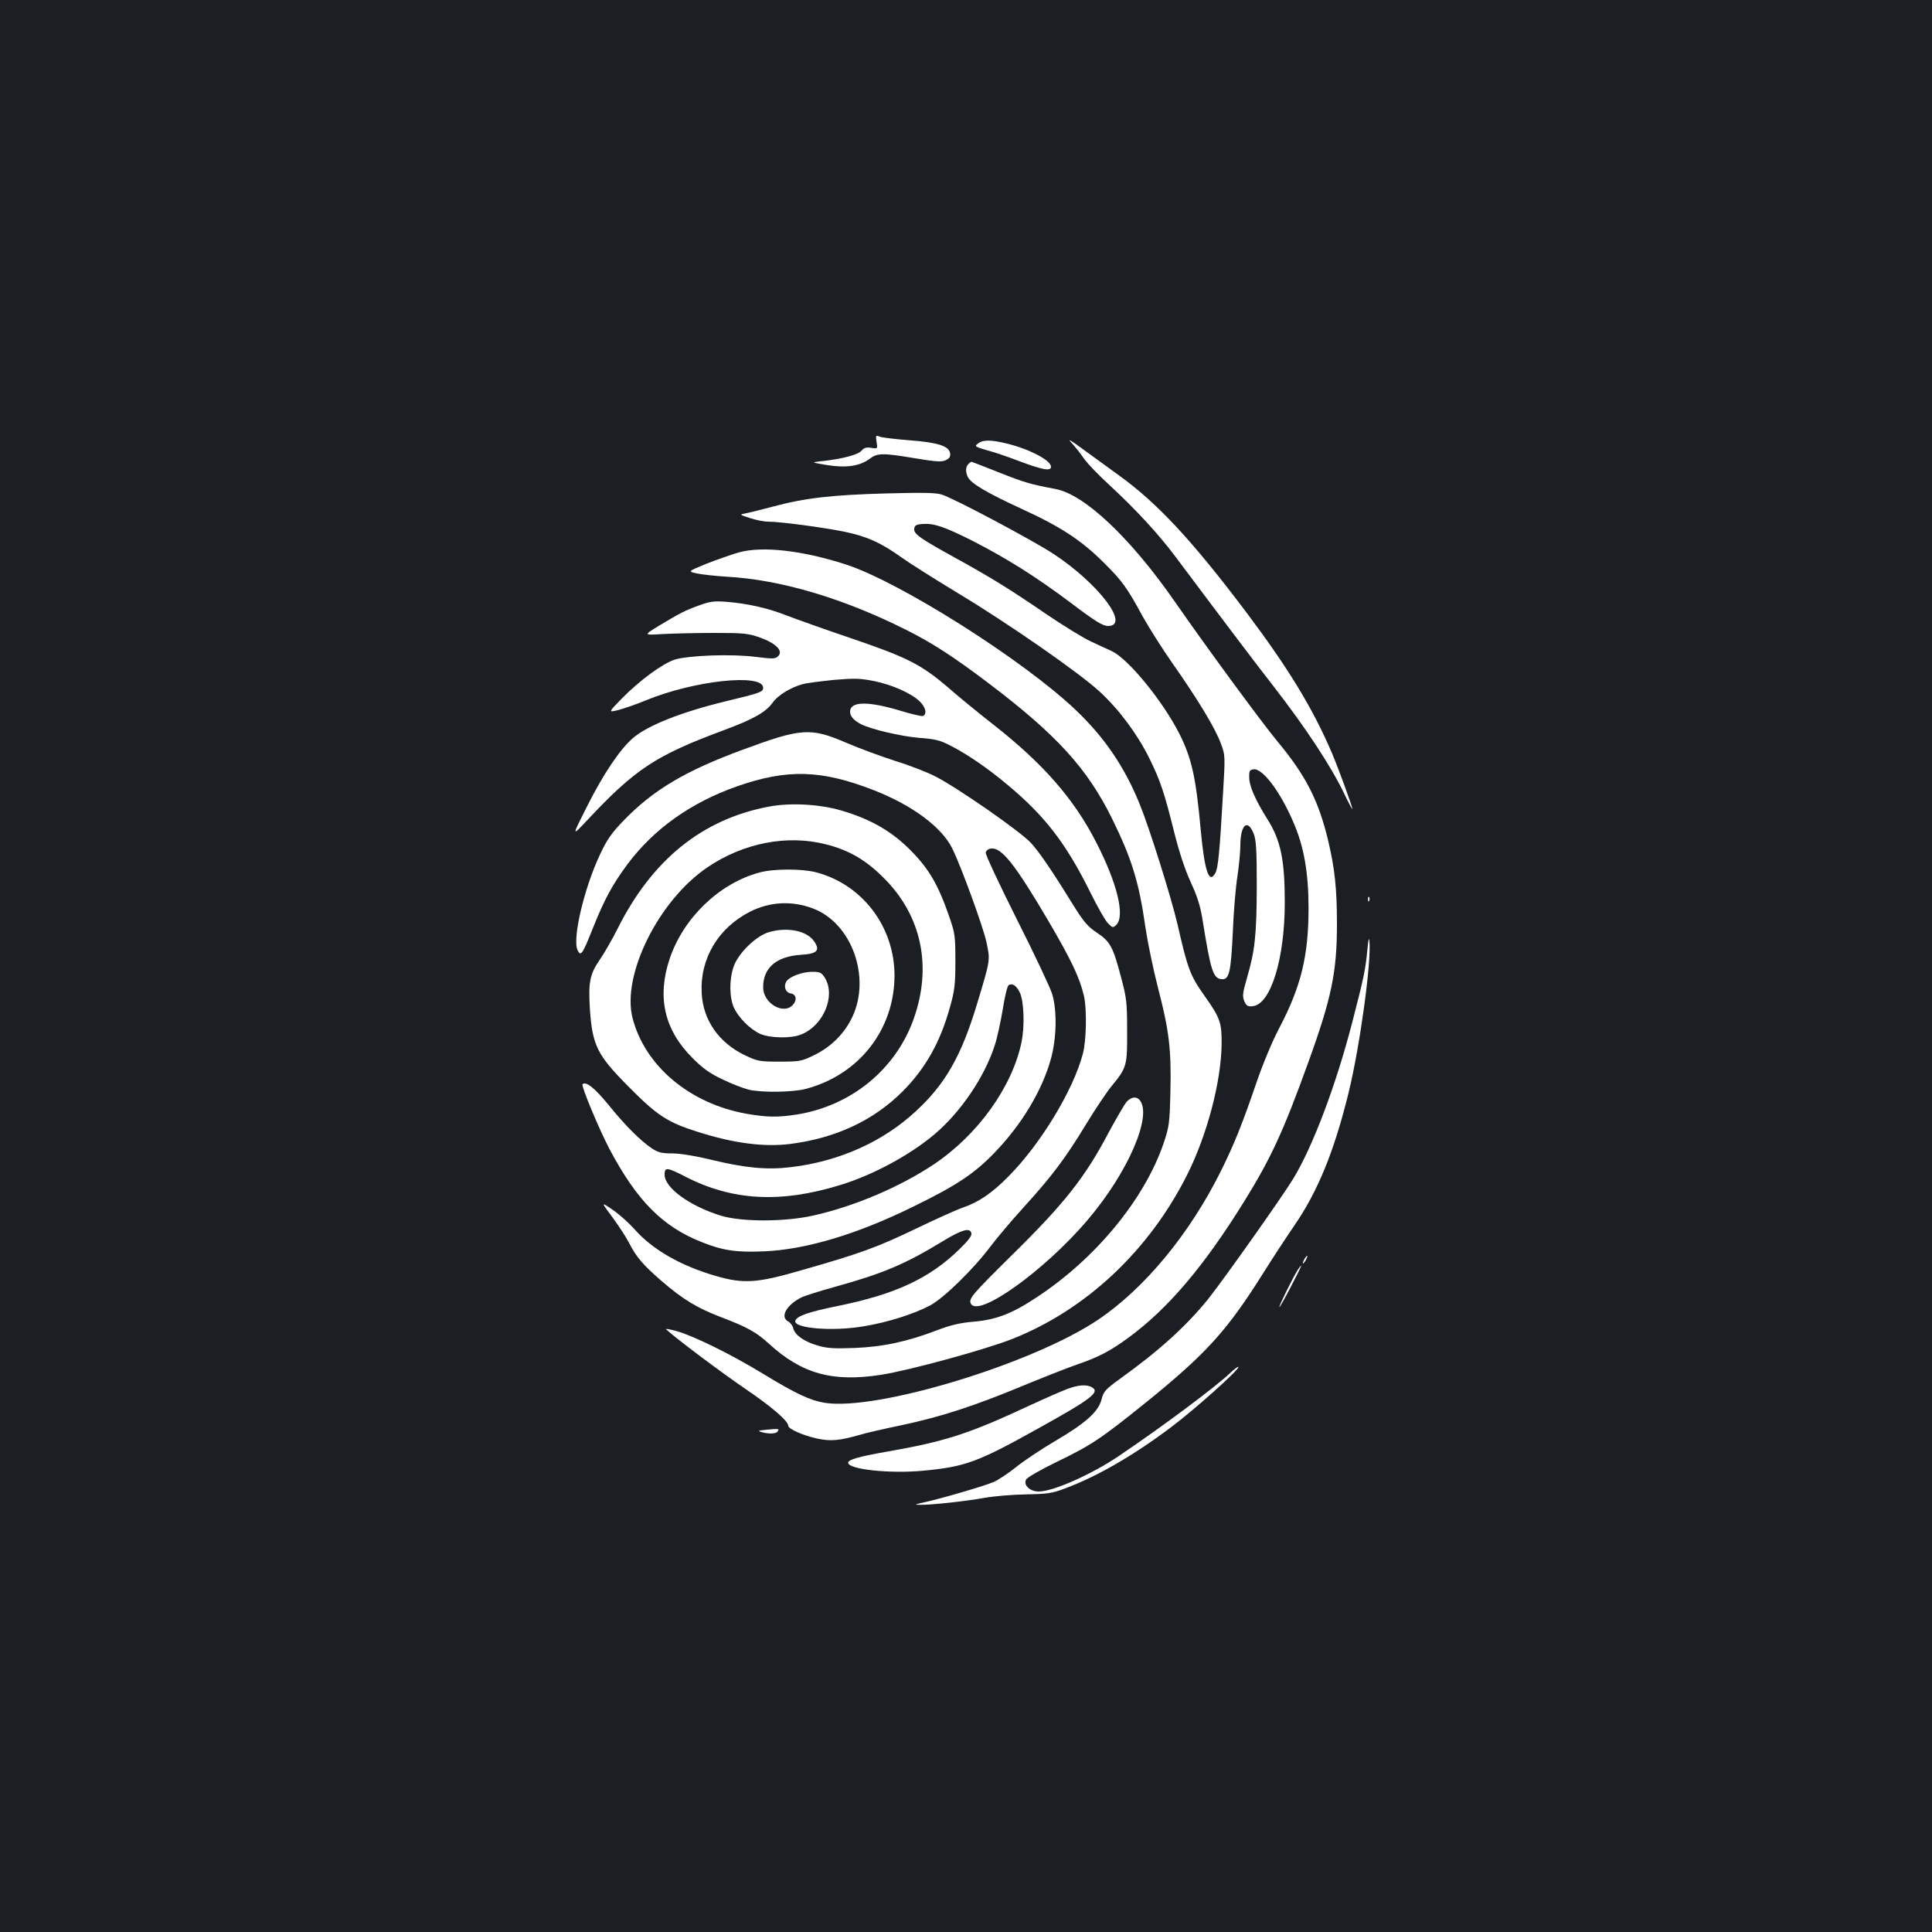<?xml version="1.0" standalone="no"?>
<!DOCTYPE svg PUBLIC "-//W3C//DTD SVG 20010904//EN"
 "http://www.w3.org/TR/2001/REC-SVG-20010904/DTD/svg10.dtd">
<svg version="1.0" xmlns="http://www.w3.org/2000/svg"
 width="1000pt" height="1000pt" viewBox="0 0 1000 1000"
 preserveAspectRatio="xMidYMid meet">
<rect width="100%" height="100%" fill="#1b1f23"/>
<g transform="translate(0,1000) scale(0.1,-0.1)"
fill="#ffffff" stroke="none">
<path d="M4537 7713 c6 -36 6 -36 -28 -31 -25 4 -37 0 -49 -14 -17 -21 -94
-42 -198 -54 -67 -7 -67 -7 18 -21 100 -16 169 -6 221 32 41 31 68 31 235 3
109 -18 137 -20 159 -10 19 9 25 18 23 35 -5 38 -63 57 -210 68 -73 6 -143 14
-155 19 -20 8 -21 7 -16 -27z"/>
<path d="M5546 7708 c17 -18 45 -53 62 -78 16 -25 79 -90 139 -145 131 -121
251 -251 336 -365 284 -379 403 -536 507 -670 166 -213 305 -424 371 -565 21
-44 39 -77 39 -73 0 13 -70 205 -105 288 -99 232 -225 439 -442 728 -282 374
-461 567 -662 712 -57 41 -143 104 -190 138 -61 45 -77 54 -55 30z"/>
<path d="M5064 7706 c-18 -14 -18 -15 7 -25 15 -5 45 -14 67 -20 22 -6 88 -29
146 -51 113 -42 156 -50 156 -26 0 34 -115 93 -232 121 -79 19 -119 19 -144 1z"/>
<path d="M5012 7598 c-15 -15 -15 -43 -2 -68 18 -34 99 -81 274 -162 204 -93
311 -163 427 -278 97 -96 123 -132 202 -278 31 -56 102 -169 159 -250 129
-184 218 -331 247 -410 23 -61 23 -63 11 -264 -17 -298 -25 -380 -39 -406 -33
-61 -56 8 -76 222 -25 274 -47 371 -110 497 -85 168 -261 384 -347 427 -24 11
-73 34 -110 51 -36 16 -142 81 -235 144 -188 129 -291 192 -473 292 -176 97
-212 122 -208 148 2 18 11 23 46 25 56 4 112 -15 253 -86 178 -91 328 -185
507 -319 132 -100 170 -123 197 -123 117 0 -47 218 -282 373 -105 69 -512 286
-578 307 -30 10 -97 11 -290 6 -281 -8 -416 -23 -584 -68 -64 -17 -129 -33
-146 -36 -28 -5 -27 -6 25 -23 30 -10 73 -19 95 -19 63 0 279 -29 390 -51 119
-24 193 -57 298 -132 43 -31 176 -115 295 -187 261 -157 628 -412 734 -510
101 -93 195 -220 257 -345 58 -118 77 -176 130 -388 26 -103 56 -192 85 -255
34 -74 49 -121 61 -197 41 -256 54 -298 96 -303 41 -5 50 31 60 243 4 105 15
235 24 290 8 55 15 126 15 157 0 109 37 143 69 63 13 -33 16 -83 16 -275 -1
-251 -9 -329 -51 -473 -22 -76 -24 -92 -14 -118 11 -25 18 -30 44 -27 93 9
166 245 166 537 0 220 -21 322 -90 431 -62 99 -94 171 -94 215 -1 35 2 40 22
43 47 7 139 -116 207 -275 54 -124 78 -260 78 -443 0 -249 -39 -407 -153 -624
-33 -62 -84 -184 -115 -275 -77 -225 -118 -326 -186 -463 -162 -325 -393 -605
-634 -768 -337 -228 -1146 -474 -1416 -431 -77 13 -148 46 -319 150 -163 100
-359 196 -447 221 -36 10 -61 14 -56 10 58 -53 291 -227 410 -308 138 -94 223
-167 223 -192 0 -16 79 -51 150 -66 71 -15 113 -11 223 20 28 9 126 31 217 50
202 43 376 100 619 201 102 42 230 93 285 112 112 38 174 71 268 140 205 151
389 368 597 703 139 224 203 362 334 725 119 329 147 464 147 710 0 185 -11
288 -45 432 -50 210 -116 339 -265 518 -81 98 -364 483 -525 715 -232 335
-471 561 -622 589 -132 25 -162 34 -293 86 -76 30 -140 55 -142 55 -2 0 -9 -5
-16 -12z"/>
<path d="M3825 7141 c-39 -11 -115 -38 -169 -59 -97 -40 -97 -40 -49 -50 26
-6 96 -13 154 -17 278 -15 602 -111 929 -275 136 -68 248 -141 425 -275 353
-267 511 -440 640 -700 103 -210 140 -328 174 -567 11 -74 40 -215 65 -312 58
-222 69 -320 64 -538 -4 -164 -6 -178 -36 -268 -100 -290 -354 -598 -661 -798
-124 -82 -206 -113 -321 -123 -71 -6 -118 -17 -189 -44 -154 -59 -279 -86
-427 -92 -105 -4 -142 -2 -190 12 -70 20 -119 54 -128 89 -3 14 -15 30 -26 36
-44 23 -10 85 67 124 18 9 97 34 177 56 245 68 360 116 555 235 100 61 143 73
149 41 3 -12 -17 -38 -60 -80 -156 -153 -333 -235 -633 -296 -148 -30 -209
-51 -218 -75 -16 -40 189 -58 353 -30 123 20 259 63 344 108 70 37 225 188
314 307 31 41 109 134 174 205 145 160 212 249 322 430 47 77 106 165 131 195
77 94 80 104 79 285 0 145 -3 171 -31 275 -42 160 -57 187 -125 232 -44 29
-67 55 -110 123 -121 196 -187 293 -231 341 -53 59 -384 289 -497 346 -41 21
-133 57 -205 79 -71 23 -187 65 -256 95 -184 79 -231 76 -536 -37 -294 -108
-463 -208 -616 -367 -62 -64 -86 -99 -121 -174 -82 -173 -144 -435 -117 -495
17 -36 25 -25 81 116 58 145 100 223 178 328 137 183 328 319 567 403 260 91
437 86 710 -21 195 -76 349 -190 403 -299 46 -92 161 -408 178 -487 20 -95 21
-88 -50 -323 -81 -267 -163 -411 -316 -552 -169 -157 -395 -259 -645 -289
-122 -15 -233 -5 -405 36 -89 22 -170 35 -211 35 -55 0 -73 5 -105 26 -58 39
-137 117 -225 226 -71 87 -117 123 -134 106 -8 -8 85 -231 140 -336 141 -266
274 -401 477 -481 109 -44 181 -54 321 -48 219 9 486 89 781 235 215 105 310
168 412 274 142 146 249 325 294 489 29 107 32 247 6 334 -10 33 -92 207 -183
387 -90 180 -163 335 -161 345 2 10 13 19 26 21 55 8 124 -78 301 -379 118
-202 160 -291 182 -386 15 -69 12 -229 -6 -297 -50 -190 -221 -471 -388 -638
-83 -84 -153 -131 -232 -158 -33 -11 -143 -61 -245 -110 -198 -95 -284 -127
-589 -214 -233 -68 -303 -72 -447 -30 -180 52 -329 137 -421 243 -29 32 -79
77 -113 100 -60 41 -60 41 1 -41 33 -45 72 -105 86 -133 37 -72 71 -112 168
-196 109 -94 181 -138 303 -185 142 -54 186 -79 252 -139 170 -156 330 -200
580 -161 147 23 538 130 678 185 383 151 710 458 907 851 103 205 176 483 178
675 1 112 -7 136 -88 250 -75 106 -87 138 -140 370 -33 141 -145 498 -196 623
-79 194 -182 345 -331 487 -272 259 -914 665 -1192 754 -227 73 -430 95 -551
62z m1452 -2275 c23 -44 28 -175 10 -262 -49 -232 -227 -479 -454 -631 -176
-117 -410 -217 -625 -265 -149 -33 -370 -33 -478 0 -162 51 -290 144 -290 212
0 40 11 39 107 -10 242 -125 492 -139 801 -44 168 51 360 154 489 263 135 114
259 296 312 461 12 36 30 119 41 184 10 66 24 123 31 127 19 11 38 -1 56 -35z"/>
<path d="M3620 6867 c-75 -27 -96 -38 -208 -105 -82 -50 -82 -50 15 -44 54 3
175 6 268 6 155 0 176 -2 239 -24 83 -30 121 -69 94 -96 -15 -15 -27 -15 -116
-4 -124 16 -346 8 -419 -14 -63 -20 -183 -108 -277 -204 -68 -70 -68 -70 -15
-57 30 8 94 30 142 50 250 103 607 141 607 65 0 -22 -16 -27 -194 -70 -231
-56 -407 -126 -482 -192 -66 -58 -151 -184 -234 -349 -81 -160 -81 -160 -3
-77 250 267 355 337 708 468 156 58 218 93 255 144 27 38 93 78 155 95 22 6
95 15 163 22 105 9 134 8 205 -6 94 -19 191 -62 236 -104 32 -30 41 -68 18
-77 -7 -2 -57 9 -112 26 -172 52 -265 51 -265 -4 0 -23 19 -45 56 -64 52 -27
207 -63 300 -71 86 -6 111 -13 165 -41 89 -46 194 -118 296 -204 191 -159 301
-302 425 -552 39 -79 81 -153 95 -165 22 -22 24 -22 41 -6 46 46 5 215 -104
427 -115 225 -275 408 -533 610 -74 58 -172 138 -219 179 -156 135 -221 167
-542 276 -118 40 -255 89 -305 108 -101 40 -204 63 -315 72 -64 5 -85 2 -140
-18z"/>
<path d="M3980 5825 c-346 -65 -606 -276 -785 -635 -26 -52 -67 -123 -91 -158
-51 -74 -59 -116 -51 -251 13 -193 37 -241 202 -407 146 -148 202 -184 355
-232 188 -60 344 -80 481 -63 234 30 430 121 580 271 119 119 196 256 246 437
24 85 28 116 28 238 0 132 -2 145 -33 234 -56 162 -105 246 -201 342 -99 99
-207 160 -357 204 -112 33 -265 41 -374 20z m294 -195 c120 -30 209 -82 301
-175 196 -195 251 -460 153 -732 -94 -261 -325 -448 -606 -492 -95 -15 -153
-14 -257 4 -294 52 -527 247 -591 496 -57 222 135 609 388 780 186 126 412
170 612 119z"/>
<path d="M3931 5484 c-208 -56 -394 -235 -465 -447 -66 -198 -28 -367 118
-513 55 -55 90 -80 156 -111 47 -23 107 -46 135 -53 68 -16 228 -14 296 4 276
73 458 307 459 586 0 253 -166 472 -406 535 -73 19 -221 19 -293 -1z m276
-186 c200 -74 302 -354 205 -561 -40 -85 -108 -154 -197 -198 -66 -32 -75 -34
-180 -34 -103 0 -114 2 -177 32 -136 64 -219 182 -226 322 -10 178 85 338 250
422 102 52 217 58 325 17z"/>
<path d="M3976 5174 c-66 -21 -156 -110 -179 -178 -23 -66 -22 -160 2 -212 24
-52 83 -111 135 -135 52 -23 162 -25 214 -3 115 47 178 199 122 292 -18 28
-25 32 -65 32 -54 0 -122 -26 -136 -52 -14 -26 -2 -56 24 -60 28 -4 34 -34 11
-59 -49 -54 -154 8 -154 91 0 101 69 160 196 168 83 5 100 22 69 68 -37 57
-141 78 -239 48z"/>
<path d="M7081 5344 c0 -11 3 -14 6 -6 3 7 2 16 -1 19 -3 4 -6 -2 -5 -13z"/>
<path d="M7077 5080 c-9 -98 -18 -141 -80 -380 -83 -319 -202 -634 -302 -799
-57 -94 -362 -525 -441 -624 -112 -139 -254 -268 -456 -413 -76 -55 -86 -66
-96 -106 -16 -64 -80 -122 -236 -214 -72 -42 -165 -104 -206 -137 -41 -33 -93
-67 -115 -77 -48 -21 -271 -86 -357 -105 -53 -11 -57 -14 -27 -14 57 -1 234
18 334 36 50 9 146 17 215 18 109 2 134 5 200 30 168 62 358 172 553 319 121
91 347 293 347 310 0 5 -19 -8 -42 -30 -79 -75 -346 -274 -578 -431 -143 -96
-339 -183 -414 -183 -45 0 -80 33 -65 62 6 11 74 50 152 88 184 89 230 119
466 309 313 253 421 372 606 666 48 77 121 188 162 248 123 178 208 385 283
690 59 241 119 679 108 787 -2 22 -6 3 -11 -50z"/>
<path d="M5832 4298 c-11 -13 -52 -83 -91 -155 -125 -238 -231 -372 -511 -647
-193 -191 -216 -217 -206 -241 31 -83 380 165 605 430 209 245 337 540 270
621 -17 20 -43 17 -67 -8z"/>
<path d="M6750 3480 c-6 -11 -8 -20 -6 -20 3 0 10 9 16 20 6 11 8 20 6 20 -3
0 -10 -9 -16 -20z"/>
<path d="M6717 3427 c-22 -34 -99 -189 -95 -192 2 -2 29 46 60 106 55 105 67
134 35 86z"/>
<path d="M5525 2811 c-27 -10 -114 -48 -192 -84 -321 -150 -441 -188 -744
-241 -143 -25 -199 -41 -199 -57 0 -35 220 -58 393 -41 217 21 280 45 599 223
268 149 314 184 269 209 -28 15 -69 12 -126 -9z"/>
<path d="M3970 2600 c-44 -4 -50 -6 -30 -12 36 -11 78 -10 85 3 10 14 7 15
-55 9z"/>
</g>
</svg>
